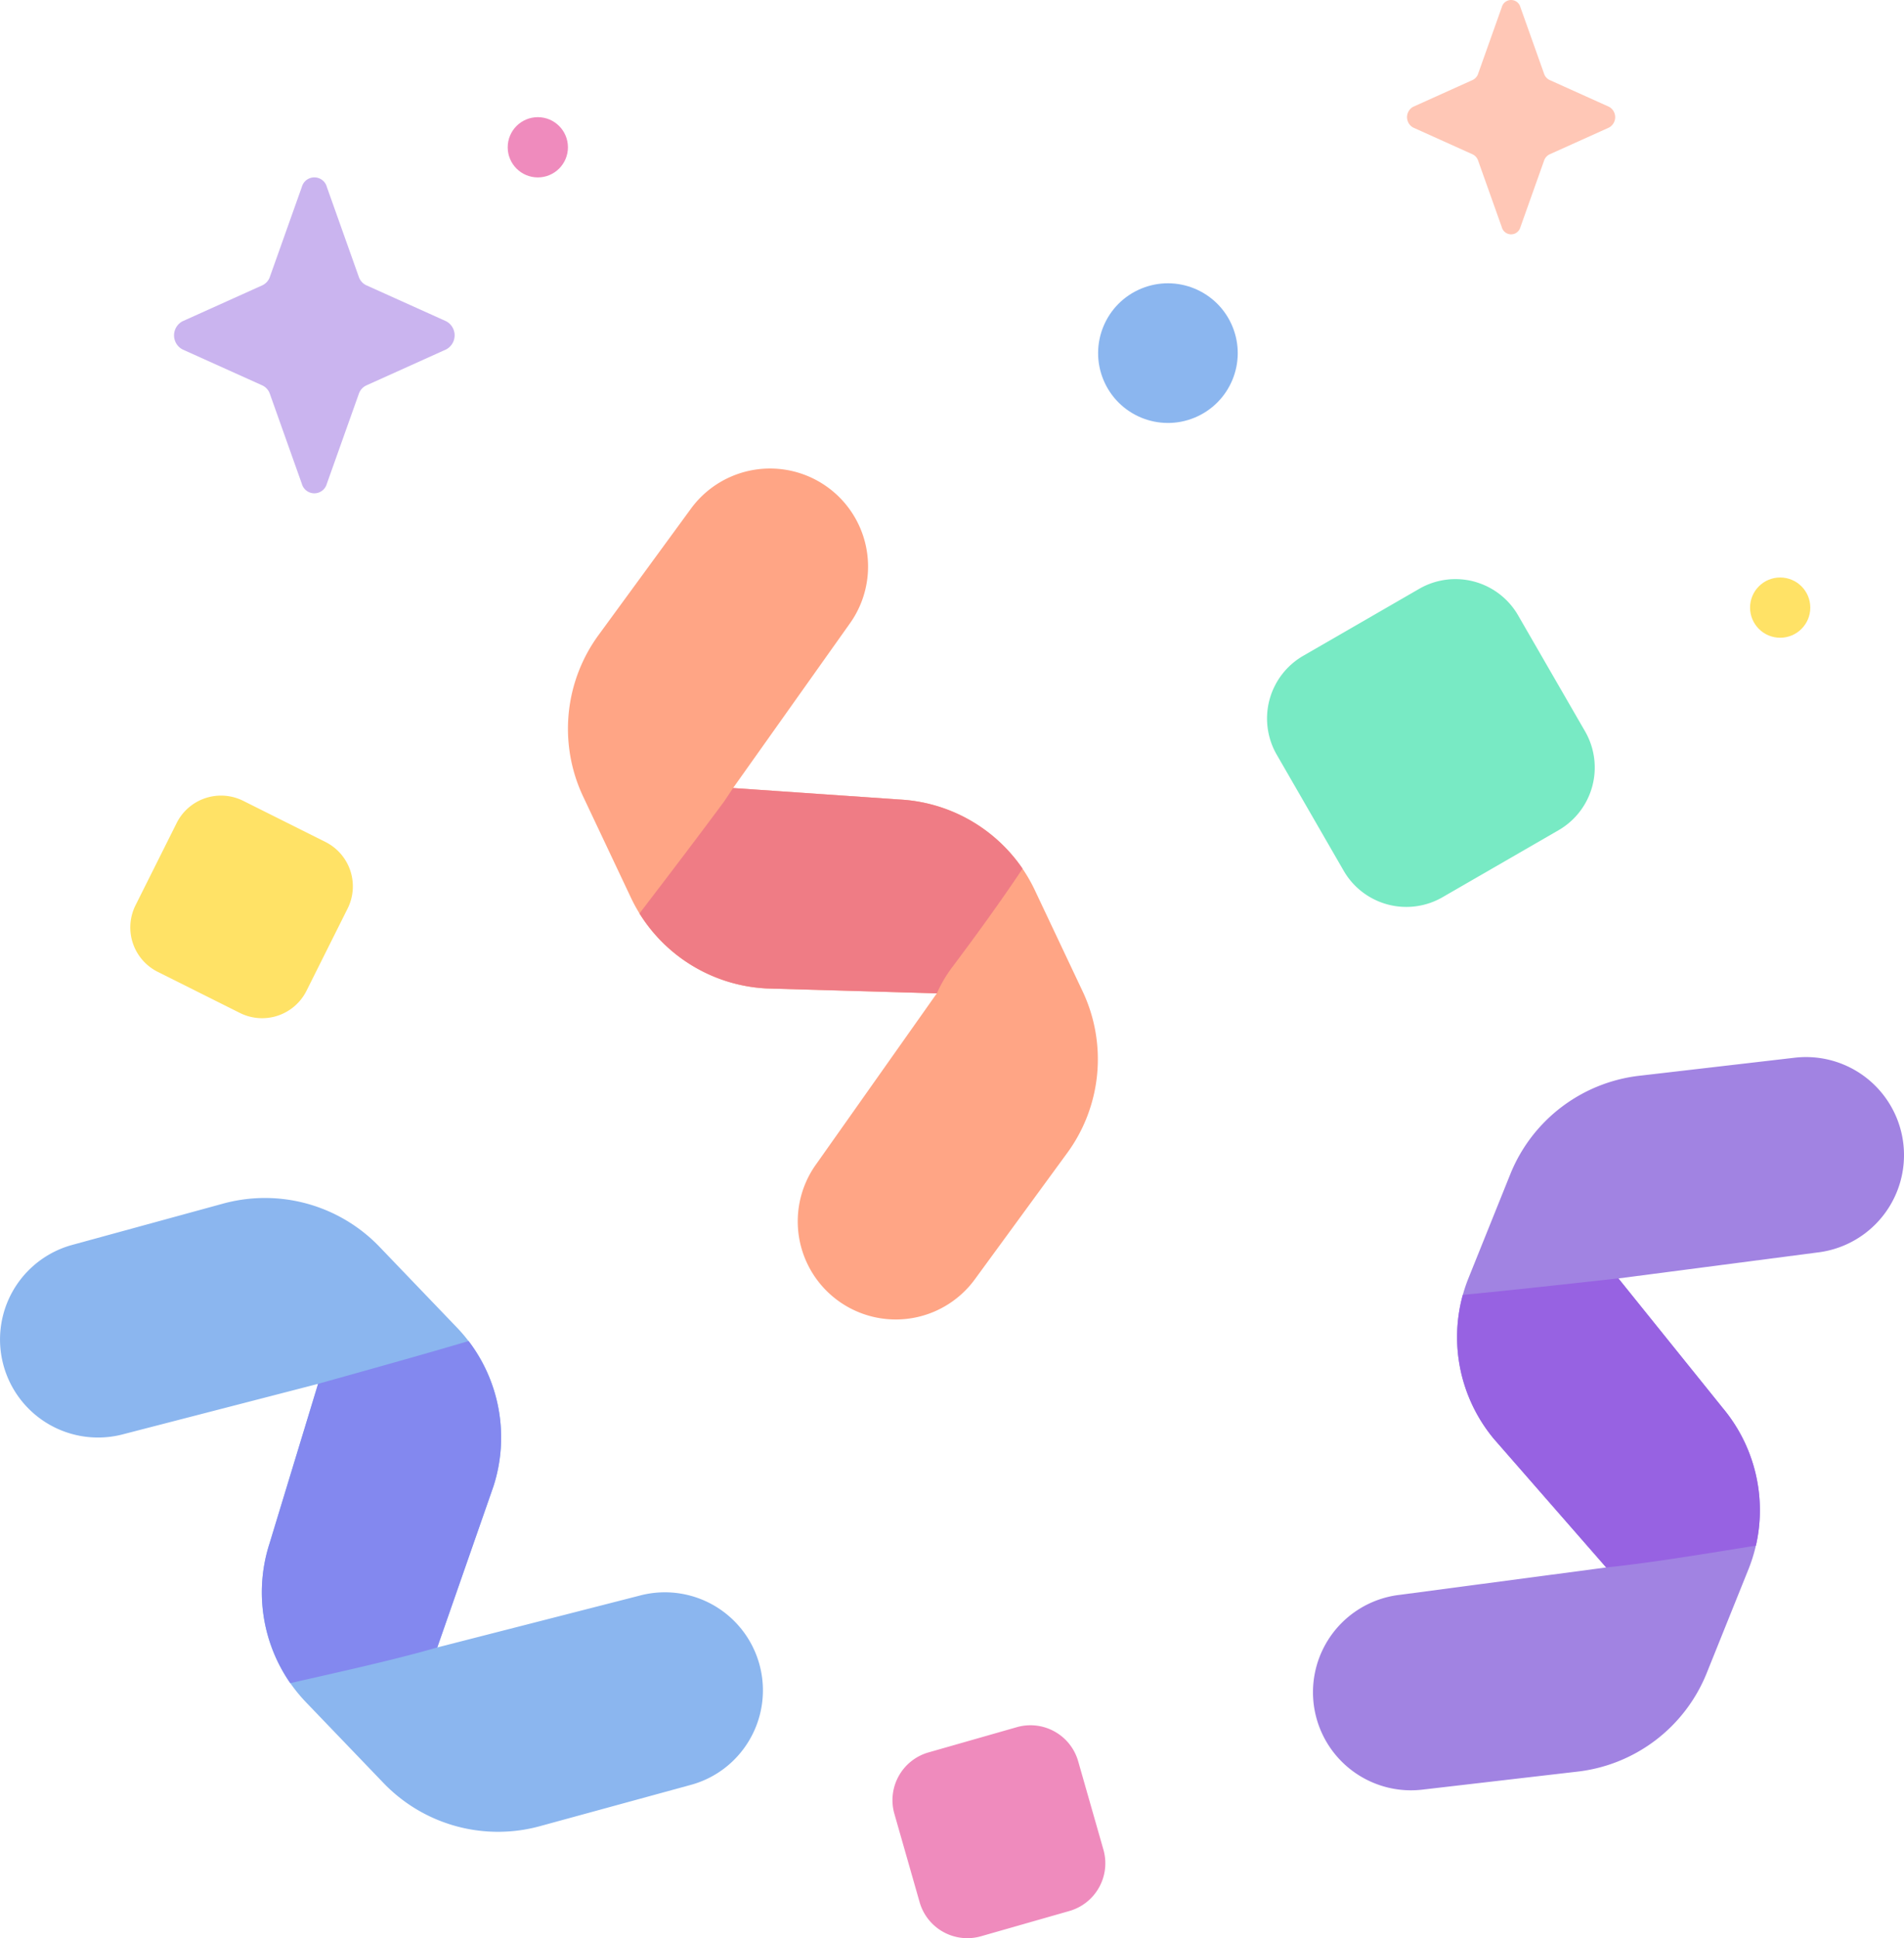 <svg id="win-star-image" xmlns="http://www.w3.org/2000/svg" width="267.427" height="272.161"
    viewBox="0 0 267.427 272.161">
    <g id="Group_372" transform="translate(0 65.789)">
        <g id="Group_369" transform="translate(0 102.448)">
            <path id="Path_660"
                d="M107.375,395.554a13.7,13.7,0,0,1-5.9,3.338L80.4,404.656A22.3,22.3,0,0,1,58.39,398.7L47.367,387.22a22.3,22.3,0,0,1-5.055-22.235l6.819-22.409-27.275,7.05a13.767,13.767,0,1,1-7.263-26.559L35.669,317.3a22.3,22.3,0,0,1,22.011,5.955L68.7,334.74a22.3,22.3,0,0,1,5.056,22.235l-7.887,22.617,28.343-7.258a13.769,13.769,0,0,1,13.159,23.22Z"
                transform="translate(-4.453 -316.493)" fill="#8bb6ef" />
            <path id="Path_661"
                d="M81.547,360.267l-.718,2.36-6.1,20.049a22.388,22.388,0,0,0,2.91,19.618c6.228-1.424,14.511-3.228,20.651-5.013l1.011-2.9,6.876-19.718a22.362,22.362,0,0,0-3.488-20.407C96.411,356.123,87.851,358.5,81.547,360.267Z"
                transform="translate(-36.87 -334.184)" fill="#8388ef" />
        </g>
        <g transform="translate(184.412 82.636)">
            <path
                d="M360.016,381.2a13.7,13.7,0,0,0,6.716.9l21.705-2.52a22.3,22.3,0,0,0,18.2-13.74l5.941-14.766a22.3,22.3,0,0,0-3.61-22.515l-14.691-18.244,27.935-3.641a13.767,13.767,0,1,0-3.176-27.351l-21.705,2.52a22.3,22.3,0,0,0-18.2,13.74l-5.941,14.766a22.3,22.3,0,0,0,3.61,22.514L392.56,350.9l-29,3.846a13.769,13.769,0,0,0-3.541,26.455Z"
                transform="translate(-351.376 -279.223)" fill="#a183e2" />
            <path
                d="M412.108,337.7l1.547,1.922L426.8,355.945a22.387,22.387,0,0,1,4.623,19.287c-6.31,1-14.667,2.422-21.029,3.058l-2.02-2.312-13.74-15.727a22.361,22.361,0,0,1-4.382-20.233c6.52-.612,15.349-1.6,21.857-2.317Z"
                transform="translate(-369.208 -306.616)" fill="#9762e2" />
        </g>
        <g id="Group_371" transform="translate(79.77)">
            <path id="Path_664"
                d="M206.459,241.929a13.7,13.7,0,0,0,5.22-4.32l12.9-17.64a22.3,22.3,0,0,0,2.279-22.688l-6.8-14.391a22.3,22.3,0,0,0-18.975-12.646l-23.368-1.613,16.306-22.973a13.767,13.767,0,0,0-22.228-16.25l-12.9,17.64a22.3,22.3,0,0,0-2.279,22.688l6.8,14.391a22.3,22.3,0,0,0,18.974,12.646l23.943.69-16.881,23.9a13.769,13.769,0,0,0,17.007,20.57Z"
                transform="translate(-154.52 -123.765)" fill="#ffa585" />
            <path id="Path_665"
                d="M185.267,210.114l1.3-1.946,23.368,1.613a22.388,22.388,0,0,1,17.294,9.71c-3.156,4.723-6.495,9.322-9.907,13.869a18.532,18.532,0,0,0-2.135,3.64l-23.943-.69a22.362,22.362,0,0,1-17.825-10.53C177.4,220.58,181.369,215.374,185.267,210.114Z"
                transform="translate(-163.372 -163.302)" fill="#ef7c85" />
        </g>
        <path id="Path_666"
            d="M54.279,240.689l-11.543-5.772a6.972,6.972,0,0,1-3.118-9.353l5.772-11.543a6.971,6.971,0,0,1,9.353-3.118l11.543,5.772a6.972,6.972,0,0,1,3.118,9.353l-5.772,11.543a6.971,6.971,0,0,1-9.353,3.118Z"
            transform="translate(-20.58 -164.238)" fill="#ffe266" />
        <path id="Path_667"
            d="M245.326,459.565l12.409-3.545a6.971,6.971,0,0,1,8.618,4.788l3.545,12.409a6.971,6.971,0,0,1-4.788,8.618L252.7,485.381a6.971,6.971,0,0,1-8.618-4.788l-3.545-12.409A6.972,6.972,0,0,1,245.326,459.565Z"
            transform="translate(-114.917 -279.279)" fill="#ef8bbd" />
        <path id="Path_668"
            d="M380.182,188.24l-16.295,9.408A10.163,10.163,0,0,1,350,193.928L340.6,177.633a10.163,10.163,0,0,1,3.72-13.883l16.295-9.408a10.163,10.163,0,0,1,13.883,3.72l9.408,16.294A10.164,10.164,0,0,1,380.182,188.24Z"
            transform="translate(-161.276 -137.45)" fill="#78eac4" />
    </g>
    <path id="Path_669"
        d="M71.9,48.2l4.49,12.626a2.027,2.027,0,0,0,1.053,1.185l11.218,5.054a2.238,2.238,0,0,1,0,3.953L77.445,76.076a2.025,2.025,0,0,0-1.053,1.185L71.9,89.887a1.821,1.821,0,0,1-3.512,0L63.9,77.261a2.027,2.027,0,0,0-1.053-1.185L51.628,71.022a2.238,2.238,0,0,1,0-3.953l11.218-5.054A2.023,2.023,0,0,0,63.9,60.83L68.39,48.2a1.822,1.822,0,0,1,3.513,0Z"
        transform="translate(-25.995 -21.954)" fill="#cab4ef" />
    <path id="Path_670"
        d="M392.154.993l3.331,9.366a1.5,1.5,0,0,0,.781.879l8.321,3.749a1.66,1.66,0,0,1,0,2.933l-8.321,3.749a1.505,1.505,0,0,0-.781.879l-3.331,9.366a1.351,1.351,0,0,1-2.605,0l-3.331-9.366a1.5,1.5,0,0,0-.781-.879l-8.321-3.749a1.66,1.66,0,0,1,0-2.933l8.321-3.749a1.505,1.505,0,0,0,.781-.879L389.548.993a1.351,1.351,0,0,1,2.605,0Z"
        transform="translate(-178.609 0)" fill="#ffc7b6" />
    <circle cx="9.805" cy="9.805" fill="#8bb6ef" id="Ellipse_83" r="9.805"
        transform="translate(151.229 44.283) rotate(-22.514)" />
    <circle cx="4.23" cy="4.23" fill="#ef8bbd" id="Ellipse_84" r="4.23"
        transform="translate(71.31 16.452)" />
    <circle cx="4.23" cy="4.23" fill="#ffe266" id="Ellipse_85" r="4.23"
        transform="translate(245.805 81.092)" />
</svg>
